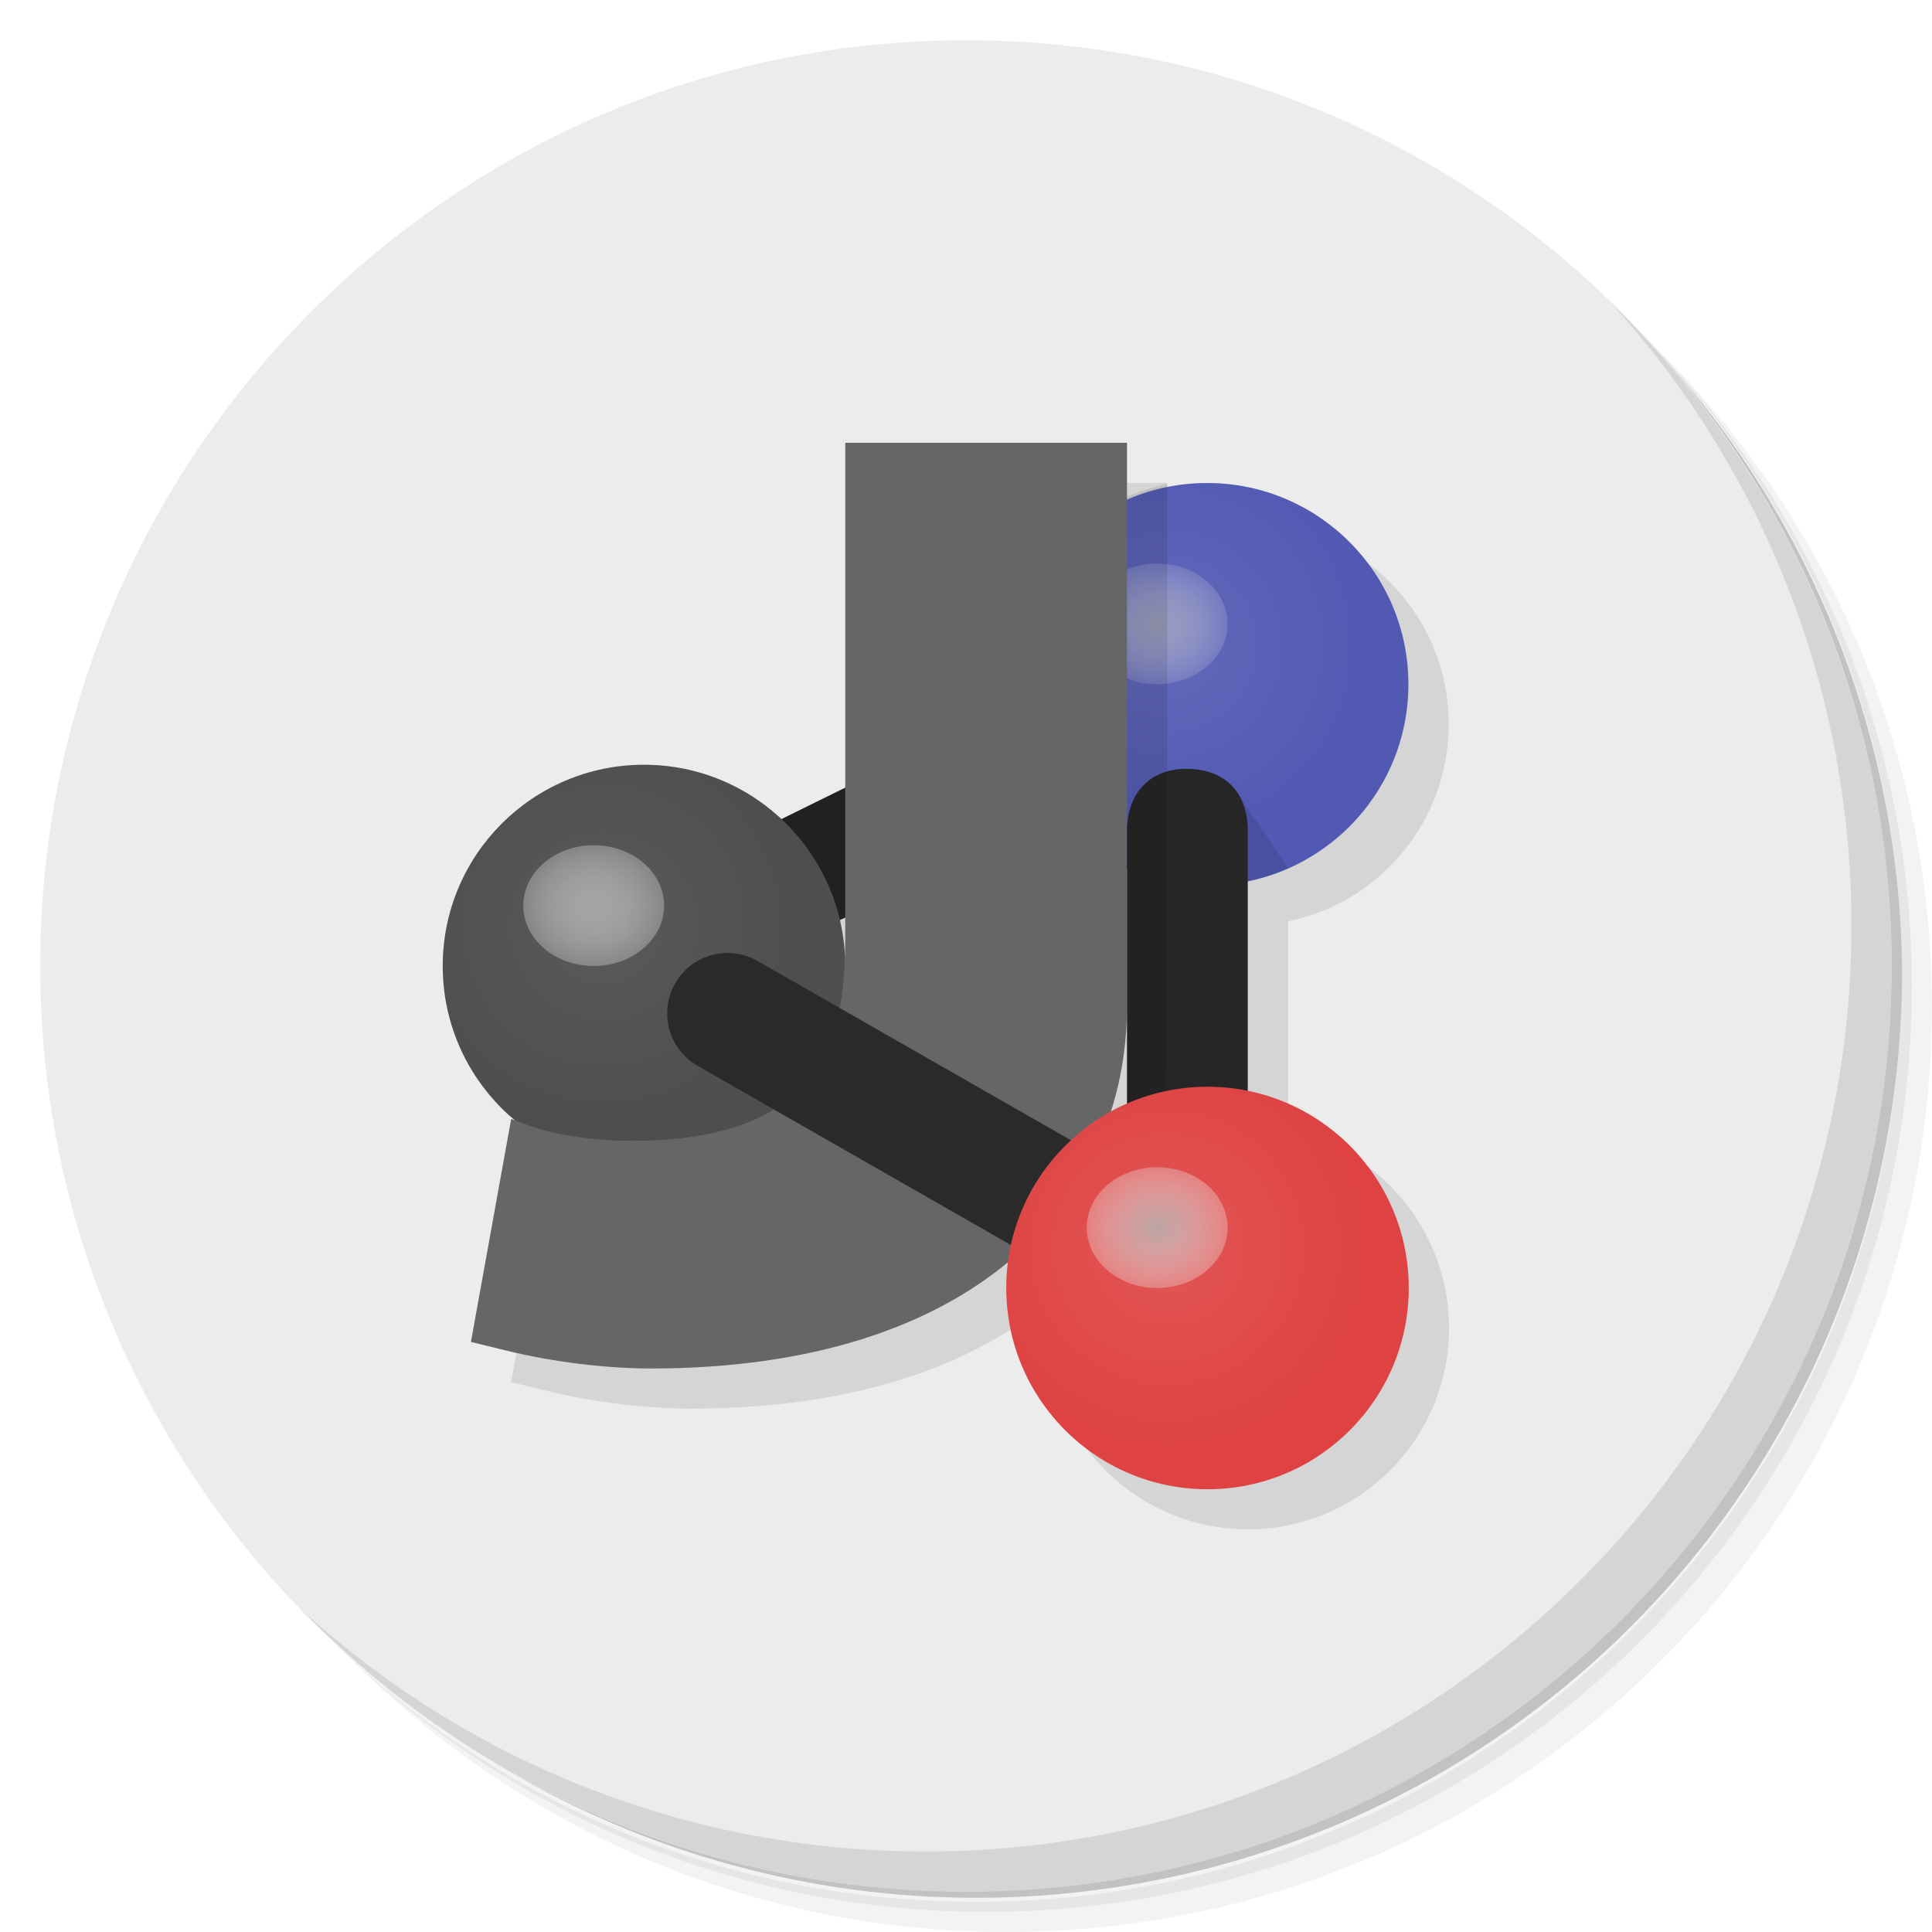<?xml version="1.0" encoding="UTF-8" standalone="no"?>
<svg
   xmlns:dc="http://purl.org/dc/elements/1.1/"
   xmlns:cc="http://creativecommons.org/ns#"
   xmlns:rdf="http://www.w3.org/1999/02/22-rdf-syntax-ns#"
   xmlns:svg="http://www.w3.org/2000/svg"
   xmlns="http://www.w3.org/2000/svg"
   xmlns:xlink="http://www.w3.org/1999/xlink"
   xmlns:sodipodi="http://sodipodi.sourceforge.net/DTD/sodipodi-0.dtd"
   xmlns:inkscape="http://www.inkscape.org/namespaces/inkscape"
   viewBox="0 0 48 48"
   id="svg2"
   version="1.1"
   inkscape:version="0.91 r13725"
   sodipodi:docname="jmol-icon.svg">
  <sodipodi:namedview
     pagecolor="#ffffff"
     bordercolor="#666666"
     borderopacity="1"
     objecttolerance="10"
     gridtolerance="10"
     guidetolerance="10"
     inkscape:pageopacity="0"
     inkscape:pageshadow="2"
     inkscape:window-width="640"
     inkscape:window-height="480"
     id="namedview95"
     showgrid="false"
     inkscape:zoom="4.9166667"
     inkscape:cx="24"
     inkscape:cy="24"
     inkscape:current-layer="g59" />
  <defs
     id="defs4">
    <radialGradient
       id="radialGradient4282"
       gradientUnits="userSpaceOnUse"
       cx="15.5"
       cy="17.5"
       r="1.5"
       gradientTransform="matrix(1.167,0,0,1,17.956,-19.07)">
      <stop
         style="stop-color:#b4b4b4;stop-opacity:0.667"
         id="stop7" />
      <stop
         offset="1"
         style="stop-color:#f0f0f0;stop-opacity:0.157"
         id="stop9" />
    </radialGradient>
    <radialGradient
       gradientTransform="matrix(1.167,0,0,1,17.956,-19.07)"
       r="1.5"
       cy="17.5"
       cx="15.5"
       gradientUnits="userSpaceOnUse"
       id="radialGradient4172">
      <stop
         style="stop-color:#b4b4b4;stop-opacity:0.824"
         id="stop12" />
      <stop
         offset="1"
         style="stop-color:#f0f0f0;stop-opacity:0.314"
         id="stop14" />
    </radialGradient>
    <linearGradient
       id="linearGradient3764"
       x1="1"
       x2="47"
       gradientUnits="userSpaceOnUse"
       gradientTransform="matrix(0,-1,1,0,-1.5e-6,48)">
      <stop
         style="stop-color:#cfbcad;stop-opacity:1"
         id="stop17" />
      <stop
         offset="1"
         style="stop-color:#d6c6b9;stop-opacity:1"
         id="stop19" />
    </linearGradient>
    <radialGradient
       xlink:href="#radialGradient4282"
       id="radialGradient4170"
       gradientUnits="userSpaceOnUse"
       gradientTransform="matrix(1.167,0,0,1,17.706,-18.22)"
       cx="15.5"
       cy="17.5"
       r="1.5" />
    <radialGradient
       xlink:href="#radialGradient4172"
       id="radialGradient4211"
       gradientUnits="userSpaceOnUse"
       gradientTransform="matrix(1.167,0,0,1,-4.333,5)"
       cx="15.5"
       cy="17.5"
       r="1.5" />
    <radialGradient
       id="radialGradient4245"
       cx="34.31"
       cy="-0.22"
       r="5"
       gradientUnits="userSpaceOnUse"
       gradientTransform="translate(0,1)">
      <stop
         style="stop-color:#6269ba;stop-opacity:1"
         id="stop24" />
      <stop
         offset="1"
         style="stop-color:#5159b3;stop-opacity:1"
         id="stop26" />
    </radialGradient>
    <radialGradient
       id="radialGradient4253"
       cx="20.307"
       cy="7.78"
       r="5"
       gradientUnits="userSpaceOnUse">
      <stop
         style="stop-color:#5a5a5a;stop-opacity:1"
         id="stop29" />
      <stop
         offset="1"
         style="stop-color:#4e4e4e;stop-opacity:1"
         id="stop31" />
    </radialGradient>
    <radialGradient
       id="radialGradient4237-3-2"
       cx="28"
       cy="31"
       r="5"
       gradientUnits="userSpaceOnUse">
      <stop
         style="stop-color:#e25656;stop-opacity:1"
         id="stop34" />
      <stop
         offset="1"
         style="stop-color:#de4242;stop-opacity:1"
         id="stop36" />
    </radialGradient>
    <radialGradient
       xlink:href="#radialGradient4172"
       id="radialGradient4180-9-5"
       gradientUnits="userSpaceOnUse"
       gradientTransform="matrix(1.167,0,0,1,9.667,13)"
       cx="15.5"
       cy="17.5"
       r="1.5" />
  </defs>
  <g
     id="g39">
    <path
       d="m 36.31 5 c 5.859 4.062 9.688 10.831 9.688 18.5 c 0 12.426 -10.07 22.5 -22.5 22.5 c -7.669 0 -14.438 -3.828 -18.5 -9.688 c 1.037 1.822 2.306 3.499 3.781 4.969 c 4.085 3.712 9.514 5.969 15.469 5.969 c 12.703 0 23 -10.298 23 -23 c 0 -5.954 -2.256 -11.384 -5.969 -15.469 c -1.469 -1.475 -3.147 -2.744 -4.969 -3.781 z m 4.969 3.781 c 3.854 4.113 6.219 9.637 6.219 15.719 c 0 12.703 -10.297 23 -23 23 c -6.081 0 -11.606 -2.364 -15.719 -6.219 c 4.16 4.144 9.883 6.719 16.219 6.719 c 12.703 0 23 -10.298 23 -23 c 0 -6.335 -2.575 -12.06 -6.719 -16.219 z"
       style="opacity:0.05"
       id="path41" />
    <path
       d="m 41.28 8.781 c 3.712 4.085 5.969 9.514 5.969 15.469 c 0 12.703 -10.297 23 -23 23 c -5.954 0 -11.384 -2.256 -15.469 -5.969 c 4.113 3.854 9.637 6.219 15.719 6.219 c 12.703 0 23 -10.298 23 -23 c 0 -6.081 -2.364 -11.606 -6.219 -15.719 z"
       style="opacity:0.1"
       id="path43" />
    <path
       d="m 31.25 2.375 c 8.615 3.154 14.75 11.417 14.75 21.13 c 0 12.426 -10.07 22.5 -22.5 22.5 c -9.708 0 -17.971 -6.135 -21.12 -14.75 a 23 23 0 0 0 44.875 -7 a 23 23 0 0 0 -16 -21.875 z"
       style="opacity:0.2"
       id="path45" />
  </g>
  <g
     id="g47"
     style="fill:#ececec;fill-opacity:1">
    <path
       d="m 24 1 c 12.703 0 23 10.297 23 23 c 0 12.703 -10.297 23 -23 23 -12.703 0 -23 -10.297 -23 -23 0 -12.703 10.297 -23 23 -23 z"
       style="fill:#ececec;fill-opacity:1"
       id="path49" />
  </g>
  <g
     id="g51">
    <path
       d="m 40.03 7.531 c 3.712 4.084 5.969 9.514 5.969 15.469 0 12.703 -10.297 23 -23 23 c -5.954 0 -11.384 -2.256 -15.469 -5.969 4.178 4.291 10.01 6.969 16.469 6.969 c 12.703 0 23 -10.298 23 -23 0 -6.462 -2.677 -12.291 -6.969 -16.469 z"
       style="opacity:0.1"
       id="path53" />
  </g>
  <g
     transform="translate(1,0)"
     id="g55">
    <g
       id="g57">
      <g
         id="g59">
        <g
           transform="matrix(0.866,-0.5,0.5,0.866,-8.039,16.22)"
           id="g61">
          <g
             transform="translate(2,0)"
             id="g63">
            <path
               d="m 25.26,10.865 -4.284,7.42 -1.768,-0.117 C 18.841,16.956 18.027,15.928 16.93,15.292 14.539,13.911 11.481,14.731 10.1,17.122 9.36,18.404 9.226,19.948 9.734,21.338 9.725,21.326 9.671,21.263 9.671,21.263 l -3.636,4.297 0.669,0.641 c 0.858,0.821 1.932,1.623 2.867,2.163 3.455,1.995 6.515,2.575 9.02,2.148 -0.133,0.171 -0.255,0.351 -0.365,0.538 -1.381,2.391 -0.561,5.449 1.83,6.83 2.391,1.381 5.449,0.561 6.83,-1.83 1.188,-2.058 0.763,-4.667 -1.015,-6.242 l 2.604,-4.511 c 2.25,0.747 4.716,-0.189 5.904,-2.241 1.381,-2.391 0.561,-5.449 -1.83,-6.83 -0.595,-0.341 -1.254,-0.556 -1.936,-0.631 l 0.711,-1.231 z"
               style="fill:#000;opacity:0.1;fill-opacity:1;stroke:none;fill-rule:nonzero"
               id="path65" />
            <path
               d="m 28.395 17.433 -13.144 -0.866 2.105 3.01 -0.008 -0.014 9.307 0.865 z"
               style="fill:#212121;opacity:1;fill-opacity:1;stroke:none;fill-rule:nonzero"
               id="path67" />
            <circle
               transform="matrix(0.866,0.5,-0.5,0.866,0,0)"
               cx="21.307"
               cy="8.78"
               r="5"
               style="fill:url(#radialGradient4253);opacity:1;fill-opacity:1;stroke:none;fill-rule:nonzero"
               id="circle69" />
            <circle
               transform="matrix(0.866,0.5,-0.5,0.866,0,0)"
               r="5"
               cy="1.78"
               cx="35.3"
               style="fill:url(#radialGradient4245);opacity:1;fill-opacity:1;stroke:none;fill-rule:nonzero"
               id="circle71" />
            <path
               d="m 28.982 21.907 -1.802 1.614 c 0.6 0.344 1.265 0.559 1.955 0.634"
               style="fill:#000;opacity:0.1;fill-opacity:1;stroke:none;fill-rule:nonzero"
               id="path73" />
          </g>
          <ellipse
             transform="matrix(0.866,0.5,-0.5,0.866,0,0)"
             cx="35.789"
             cy="-0.72"
             rx="1.75"
             ry="1.5"
             style="fill:url(#radialGradient4170);opacity:1;fill-opacity:1;stroke:none;fill-rule:nonzero"
             id="ellipse75" />
        </g>
        <g
           style="fill:#666666;fill-opacity:1;stroke:none"
           id="g77">
          <path
             d="m 20,11 0,12.17 c 0,2.389 -0.32,5.175 -5.325,5.175 -0.735,0 -1.681,-0.113 -2.275,-0.295 -0.247,-0.076 -0.7,-0.25 -0.7,-0.25 l -1,5.54 0.9,0.22 C 12.754,33.842 14.085,34 15.165,34 23.215,34 27,29.83 27,25 l 0,-14 z"
             style="fill:#666666"
             id="path79" />
          <path
             d="m 19.756 25.41 c -0.256 0.961 -0.788 1.822 -1.922 2.357 l 6.234 3.568 c 0.823 -0.687 1.462 -1.483 1.936 -2.352 l -6.248 -3.574 z"
             style="opacity:0.1;fill:#666666"
             id="path81" />
        </g>
        <path
           d="m 17.13 23.678 a 1.5 1.5 0 0 0 -0.777 2.813 l 11.906 6.813 a 1.5 1.5 0 1 0 1.488 -2.605 L 17.841 23.886 A 1.5 1.5 0 0 0 17.13 23.679"
           mix-blend-mode="normal"
           isolation="auto"
           white-space="normal"
           solid-color="#000000"
           solid-opacity="1"
           style="visibility:visible;shape-rendering:auto;color-interpolation-filters:linearRGB;fill:#2a2a2a;opacity:1;image-rendering:auto;fill-opacity:1;stroke:none;display:inline;color:#000;fill-rule:evenodd;color-rendering:auto;color-interpolation:sRGB"
           id="path83" />
      </g>
      <ellipse
         cx="13.75"
         cy="22.5"
         rx="1.75"
         ry="1.5"
         style="fill:url(#radialGradient4211);opacity:1;fill-opacity:1;stroke:none;fill-rule:nonzero"
         id="ellipse85" />
    </g>
    <path
       white-space="normal"
       isolation="auto"
       mix-blend-mode="normal"
       d="M 28.477,19.1 C 27.625,19.1 27,19.65 27,20.65 L 27,32 c -0.029,2.028 3.03,2.028 3,0 L 30,20.65 C 30,19.585 29.329,19.1 28.477,19.1"
       solid-color="#000000"
       solid-opacity="1"
       style="visibility:visible;shape-rendering:auto;color-interpolation-filters:linearRGB;fill:#262626;opacity:1;image-rendering:auto;fill-opacity:1;stroke:none;display:inline;color:#000;fill-rule:evenodd;color-rendering:auto;color-interpolation:sRGB"
       id="path87" />
    <path
       d="M 27.998 12.03 A 5 5 0 0 0 27 12.344 l 0 9.168 0 8.408 c 0.665 -1.216 1 -2.574 1 -3.992 l 0 -13.9 a 5 5 0 0 0 -0.002 0 z"
       style="fill:#000;opacity:0.1;fill-opacity:1;stroke:none;fill-rule:nonzero"
       id="path89" />
    <circle
       cx="29"
       cy="32"
       r="5"
       style="fill:url(#radialGradient4237-3-2);opacity:1;fill-opacity:1;stroke:none;fill-rule:nonzero"
       id="circle91" />
    <ellipse
       ry="1.5"
       rx="1.75"
       cy="30.5"
       cx="27.75"
       style="fill:url(#radialGradient4180-9-5);opacity:1;fill-opacity:1;stroke:none;fill-rule:nonzero"
       id="ellipse93" />
  </g>
</svg>
